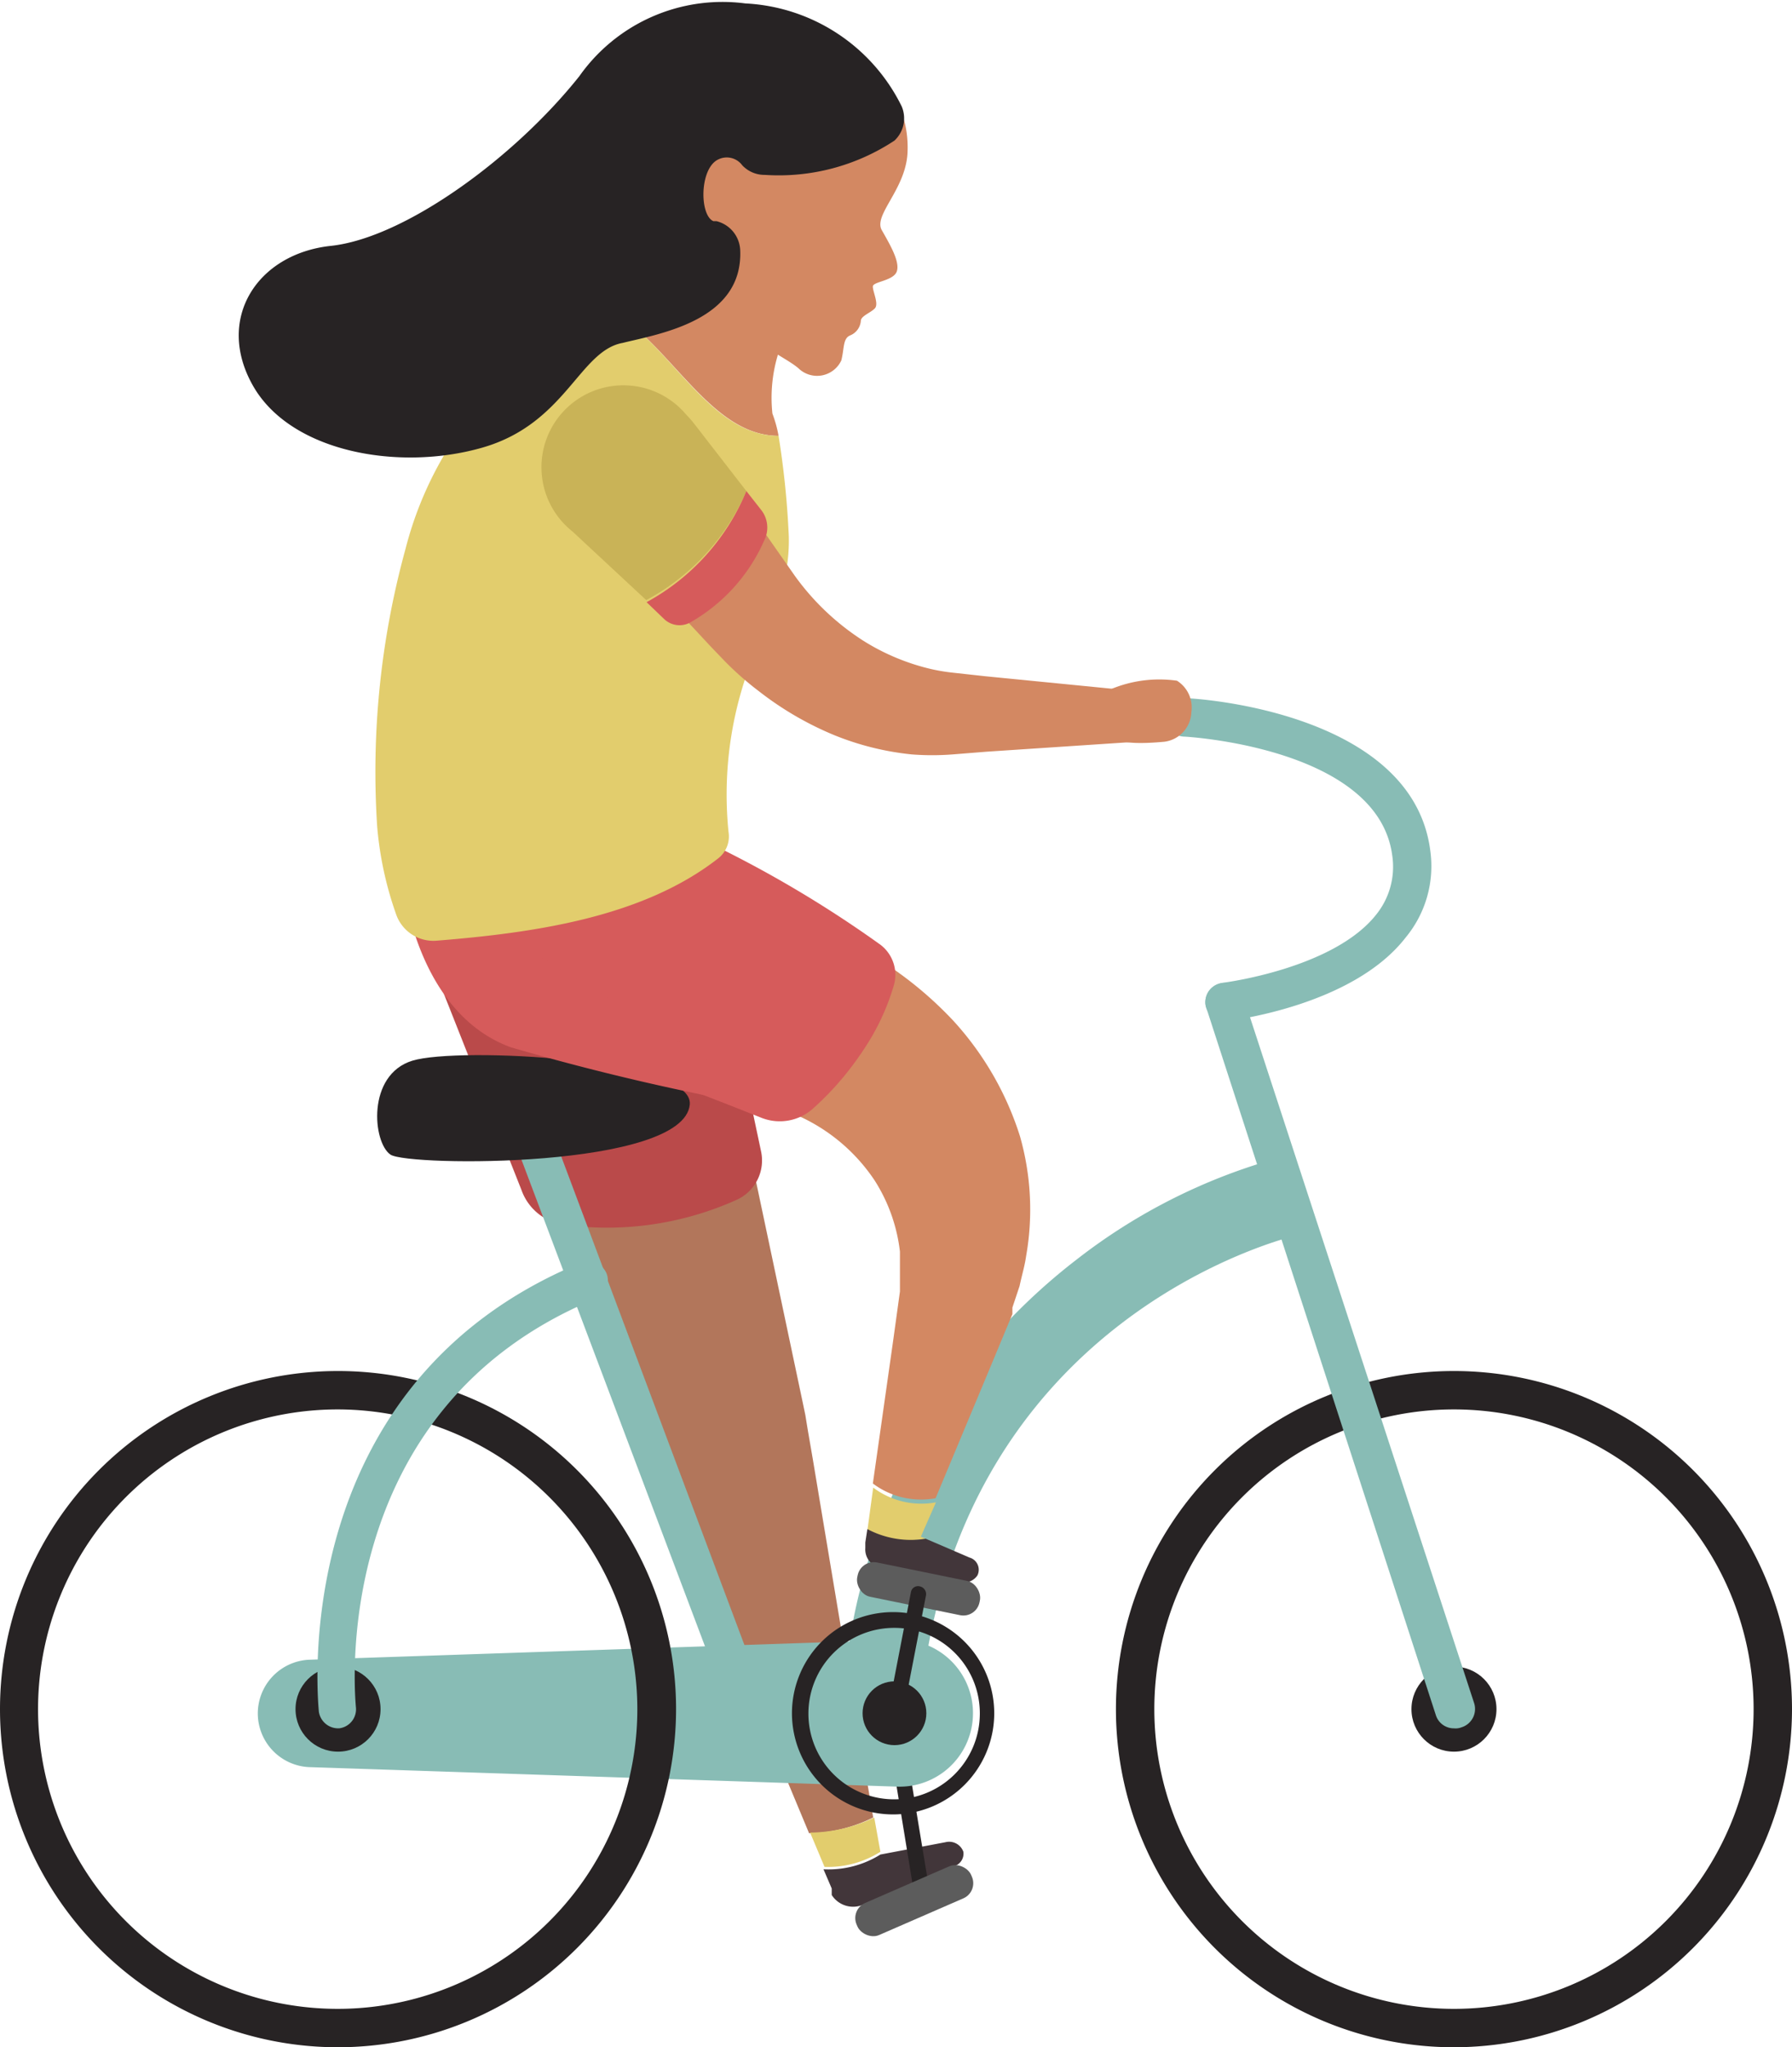 <svg xmlns="http://www.w3.org/2000/svg" viewBox="0 0 52.27 59.7"><g data-name="Layer 2"><path d="M24.58 47.77 24 44.3l-.29-1.74-.15-.87-.07-.43-.09-.43-2.91-13.77a3 3 0 0 0-.18-.56 4 4 0 0 0-4.9-1.95 3.21 3.21 0 0 0-2.24 4.27l5.61 13.08 4.82 11.56a4.4 4.4 0 0 0 1.87-.46Z" style="fill:#b2765b"/><path d="m25.68 54-.18-1a4.4 4.4 0 0 1-1.87.44l.42 1a2.86 2.86 0 0 0 1.63-.44Z" style="fill:#e2cd6d"/><path d="M28.1 54a.44.44 0 0 0-.52-.28l-1.9.36a2.86 2.86 0 0 1-1.66.43l.24.56v.19a.74.74 0 0 0 .92.28l2.6-1.11a.38.38 0 0 0 .32-.43Z" style="fill:#42363a"/><path d="M21.46 35a1.26 1.26 0 0 0 .74-1.42l-1.41-6.65s-.59-3.25-4.66-2.95-3.27 4.78-3.27 4.78l2.35 5.94a1.55 1.55 0 0 0 1.14 1 9.21 9.21 0 0 0 5.11-.7Z" style="fill:#ba4a4a"/><path d="M26.9 55.51a.23.23 0 0 1-.22-.19l-.85-5.2a.22.22 0 0 1 .44-.08l.86 5.21a.23.23 0 0 1-.19.26Z" style="fill:#272324"/><path d="M26.17 52.1 9 51.53A1.57 1.57 0 0 1 7.52 50 1.57 1.57 0 0 1 9 48.4l17.13-.58A2.14 2.14 0 0 1 28.38 50a2.14 2.14 0 0 1-2.21 2.1Z" style="fill:#88bcb5"/><path d="M9.86 59.7a9.86 9.86 0 1 1 9.86-9.86 9.87 9.87 0 0 1-9.86 9.86Zm0-18.6a8.74 8.74 0 1 0 8.73 8.74 8.75 8.75 0 0 0-8.73-8.74Z" style="fill:#272324"/><circle cx="9.86" cy="49.84" r="1.24" style="fill:#272324"/><path d="M42.41 59.7a9.86 9.86 0 1 1 9.86-9.86 9.87 9.87 0 0 1-9.86 9.86Zm0-18.6a8.74 8.74 0 1 0 8.74 8.74 8.74 8.74 0 0 0-8.74-8.74Z" style="fill:#272324"/><circle cx="42.41" cy="49.84" r="1.24" style="fill:#272324"/><path d="M42.41 50.4a.55.55 0 0 1-.53-.39L35.19 29.4a.55.55 0 0 1 .36-.71.56.56 0 0 1 .71.36L43 49.67a.56.56 0 0 1-.37.7.47.47 0 0 1-.22.03Z" style="fill:#88bcb5"/><path d="m26.82 49.93-2.24-.19a17.55 17.55 0 0 1 6.81-13 16.89 16.89 0 0 1 6-3l.52 2.26-.25-1.1.25 1.1c-.41.09-10.12 2.46-11.09 13.93ZM21.86 50.4a.56.56 0 0 1-.53-.36L15 33.26a.55.55 0 0 1 .33-.72.56.56 0 0 1 .72.33l6.29 16.77a.57.57 0 0 1-.33.73.63.63 0 0 1-.15.03Z" style="fill:#88bcb5"/><path d="M9.86 50.4a.57.57 0 0 1-.56-.49c0-.1-1.06-9.5 7.65-13.09a.58.58 0 0 1 .74.31.57.57 0 0 1-.31.74c-7.93 3.26-7 11.81-7 11.9a.56.56 0 0 1-.49.63Z" style="fill:#88bcb5"/><path d="M20.12 32.21c.13-1.34-6.75-1.69-8.09-1.28s-1.16 2.39-.64 2.74 8.55.41 8.73-1.46Z" style="fill:#272324"/><path d="M35.72 29.78a.57.57 0 0 1-.56-.49.58.58 0 0 1 .5-.63s3.24-.4 4.49-2a2.22 2.22 0 0 0 .46-1.71c-.41-3.15-6-3.47-6.08-3.47a.57.57 0 0 1-.54-.59.56.56 0 0 1 .59-.53c.27 0 6.62.38 7.14 4.45a3.26 3.26 0 0 1-.72 2.53c-1.55 2-5.1 2.42-5.25 2.44Z" style="fill:#88bcb5"/><circle cx="26.09" cy="49.96" r=".93" style="fill:#272324"/><path d="M26.09 52.91A2.95 2.95 0 1 1 29 50a2.95 2.95 0 0 1-2.91 2.91Zm0-5.44A2.5 2.5 0 1 0 28.58 50a2.49 2.49 0 0 0-2.49-2.53Z" style="fill:#272324"/><path d="m27 44.87-.14-.06.44-1a2.34 2.34 0 0 1-1.83-.43l-.17 1.25a2.7 2.7 0 0 0 1.7.24Z" style="fill:#e2cd6d"/><path d="M28.28 45.42 27 44.87a2.7 2.7 0 0 1-1.7-.28l-.06.39v.16a.55.55 0 0 0 .5.59l2.3.41a.47.47 0 0 0 .47-.2.37.37 0 0 0-.23-.52Z" style="fill:#42363a"/><path d="M29.75 33.13a9 9 0 0 0-1.93-3.35 10.91 10.91 0 0 0-1.56-1.38l-.43-.31-.46-.28-.77-.46-5.55-3.27a3.85 3.85 0 0 0-.77-.35 4 4 0 0 0-4.94 1.91c-.76 1.72.06 3.18 2 3.84L21.79 32l.7.23.26.09.25.1a5.27 5.27 0 0 1 2.51 2 4.9 4.9 0 0 1 .74 2.08v1.16l-.2 1.45-.59 4.15a2.34 2.34 0 0 0 1.83.43l1.67-4 .57-1.37v-.19l.07-.21.14-.42c.06-.29.15-.58.19-.87a7.8 7.8 0 0 0-.18-3.5Z" style="fill:#d38862"/><path d="M25.64 27.52a1.1 1.1 0 0 1 .43 1.22 6.79 6.79 0 0 1-.63 1.47 8.18 8.18 0 0 1-.45.69 8.58 8.58 0 0 1-1.28 1.43 1.45 1.45 0 0 1-1.49.27c-1.26-.5-2.77-1.09-3.76-1.43-1.63-.55-5.36-2-5.66-3.8s1-3.66 3.91-4a3.63 3.63 0 0 1 1.34.13c.2.05.41.12.62.19a33.74 33.74 0 0 1 6.97 3.83Z" style="fill:#d65b5b"/><path d="M11.72 25.49s.31 4 3.18 5.05a71.1 71.1 0 0 0 7.85 1.81c-3.57-2.51-11.03-6.86-11.03-6.86Z" style="fill:#d65b5b"/><path d="M26.47 4.47c-.06 1.06-1 1.8-.75 2.24s.53.92.44 1.2-.69.3-.7.44.18.51.06.64-.4.22-.41.36a.5.5 0 0 1-.31.43c-.22.09-.17.38-.26.73a.78.78 0 0 1-1.25.23c-.53-.46-2.19-1-2.18-2.65C19.62 7.74 17 7 17.07 4.35S18.78 0 21.2.17s5.41 1.71 5.27 4.3Z" style="fill:#d38862"/><path d="M22.71 12.71a3.72 3.72 0 0 0-.18-.65 4.35 4.35 0 0 1 .28-2.06l-.55-2.26-3.77-.93s.09 1.7-.47 2.12l-.18.12c1.76 1.05 2.9 3.66 4.87 3.66Z" style="fill:#d38862"/><path d="M21.75 19.75c.38-.92 1.37-2.47 1.25-4.28a25.49 25.49 0 0 0-.29-2.76c-2 0-3.11-2.61-4.87-3.66a8.61 8.61 0 0 0-2.2 1.19A10.53 10.53 0 0 0 11.83 16a24.51 24.51 0 0 0-.83 8.08 10.17 10.17 0 0 0 .55 2.57 1.15 1.15 0 0 0 1.2.78c2.85-.23 6-.68 8.2-2.4a.81.81 0 0 0 .3-.77 10.81 10.81 0 0 1 .5-4.51Z" style="fill:#e2cd6d"/><path d="M32.42 20.09a3.66 3.66 0 0 1 1.91-.24.92.92 0 0 1 .42.92.9.9 0 0 1-.79.86c-.54.05-1.29.08-1.46-.13a1.17 1.17 0 0 1-.08-1.41Z" style="fill:#d38862"/><path d="m32.9 20.13-4.16-.41-1-.11a5.4 5.4 0 0 1-.89-.18 6.49 6.49 0 0 1-1.66-.74 7.33 7.33 0 0 1-2-1.89l-.63-.9-.77-1.1a4.45 4.45 0 0 1-2.1 2.94l.61.65.39.42.22.23.23.24a9.13 9.13 0 0 0 1 .88 9.41 9.41 0 0 0 2.2 1.28 8.19 8.19 0 0 0 2.26.56 7.77 7.77 0 0 0 1.18 0l1-.08 4.22-.28a.66.66 0 0 0 .57-.69.78.78 0 0 0-.67-.82Z" style="fill:#d38862"/><path d="m21.77 14.32-1.55-2c-.07-.09-.16-.18-.24-.27a2.39 2.39 0 1 0-3.28 3.45l2.15 2a6.52 6.52 0 0 0 2.92-3.18Z" style="fill:#c9b357"/><path d="m22.21 14.88-.44-.56a6.52 6.52 0 0 1-2.91 3.24l.51.49a.65.65 0 0 0 .8.08 5.12 5.12 0 0 0 2.16-2.46.83.83 0 0 0-.12-.79Z" style="fill:#d65b5b"/><path d="M21.59 7.28a.91.91 0 0 0-.69-.83h-.09c-.41-.17-.41-1.54.14-1.8a.56.56 0 0 1 .7.17.89.89 0 0 0 .66.28 6.12 6.12 0 0 0 3.78-1 .89.89 0 0 0 .21-1 5.38 5.38 0 0 0-4.56-3 5.11 5.11 0 0 0-4.84 2.12C15 4.61 11.8 6.94 9.65 7.17S6.27 9.3 7.38 11.25s4.28 2.5 6.7 1.8 2.82-2.82 4.08-3.05c1.1-.27 3.53-.66 3.43-2.72Z" style="fill:#272324"/><rect x="24.97" y="45.82" width="3.64" height="1.02" rx=".48" transform="rotate(11.57 26.783 46.348)" style="fill:#5c5c5c"/><rect x="24.85" y="54.91" width="3.64" height="1.02" rx=".48" transform="rotate(-23.53 26.68 55.428)" style="fill:#5c5c5c"/><path d="M26.05 50.31a.23.23 0 0 1-.18-.26l.7-3.62a.21.21 0 0 1 .26-.17.23.23 0 0 1 .18.26l-.7 3.61a.22.22 0 0 1-.26.18Z" style="fill:#272324"/></g></svg>